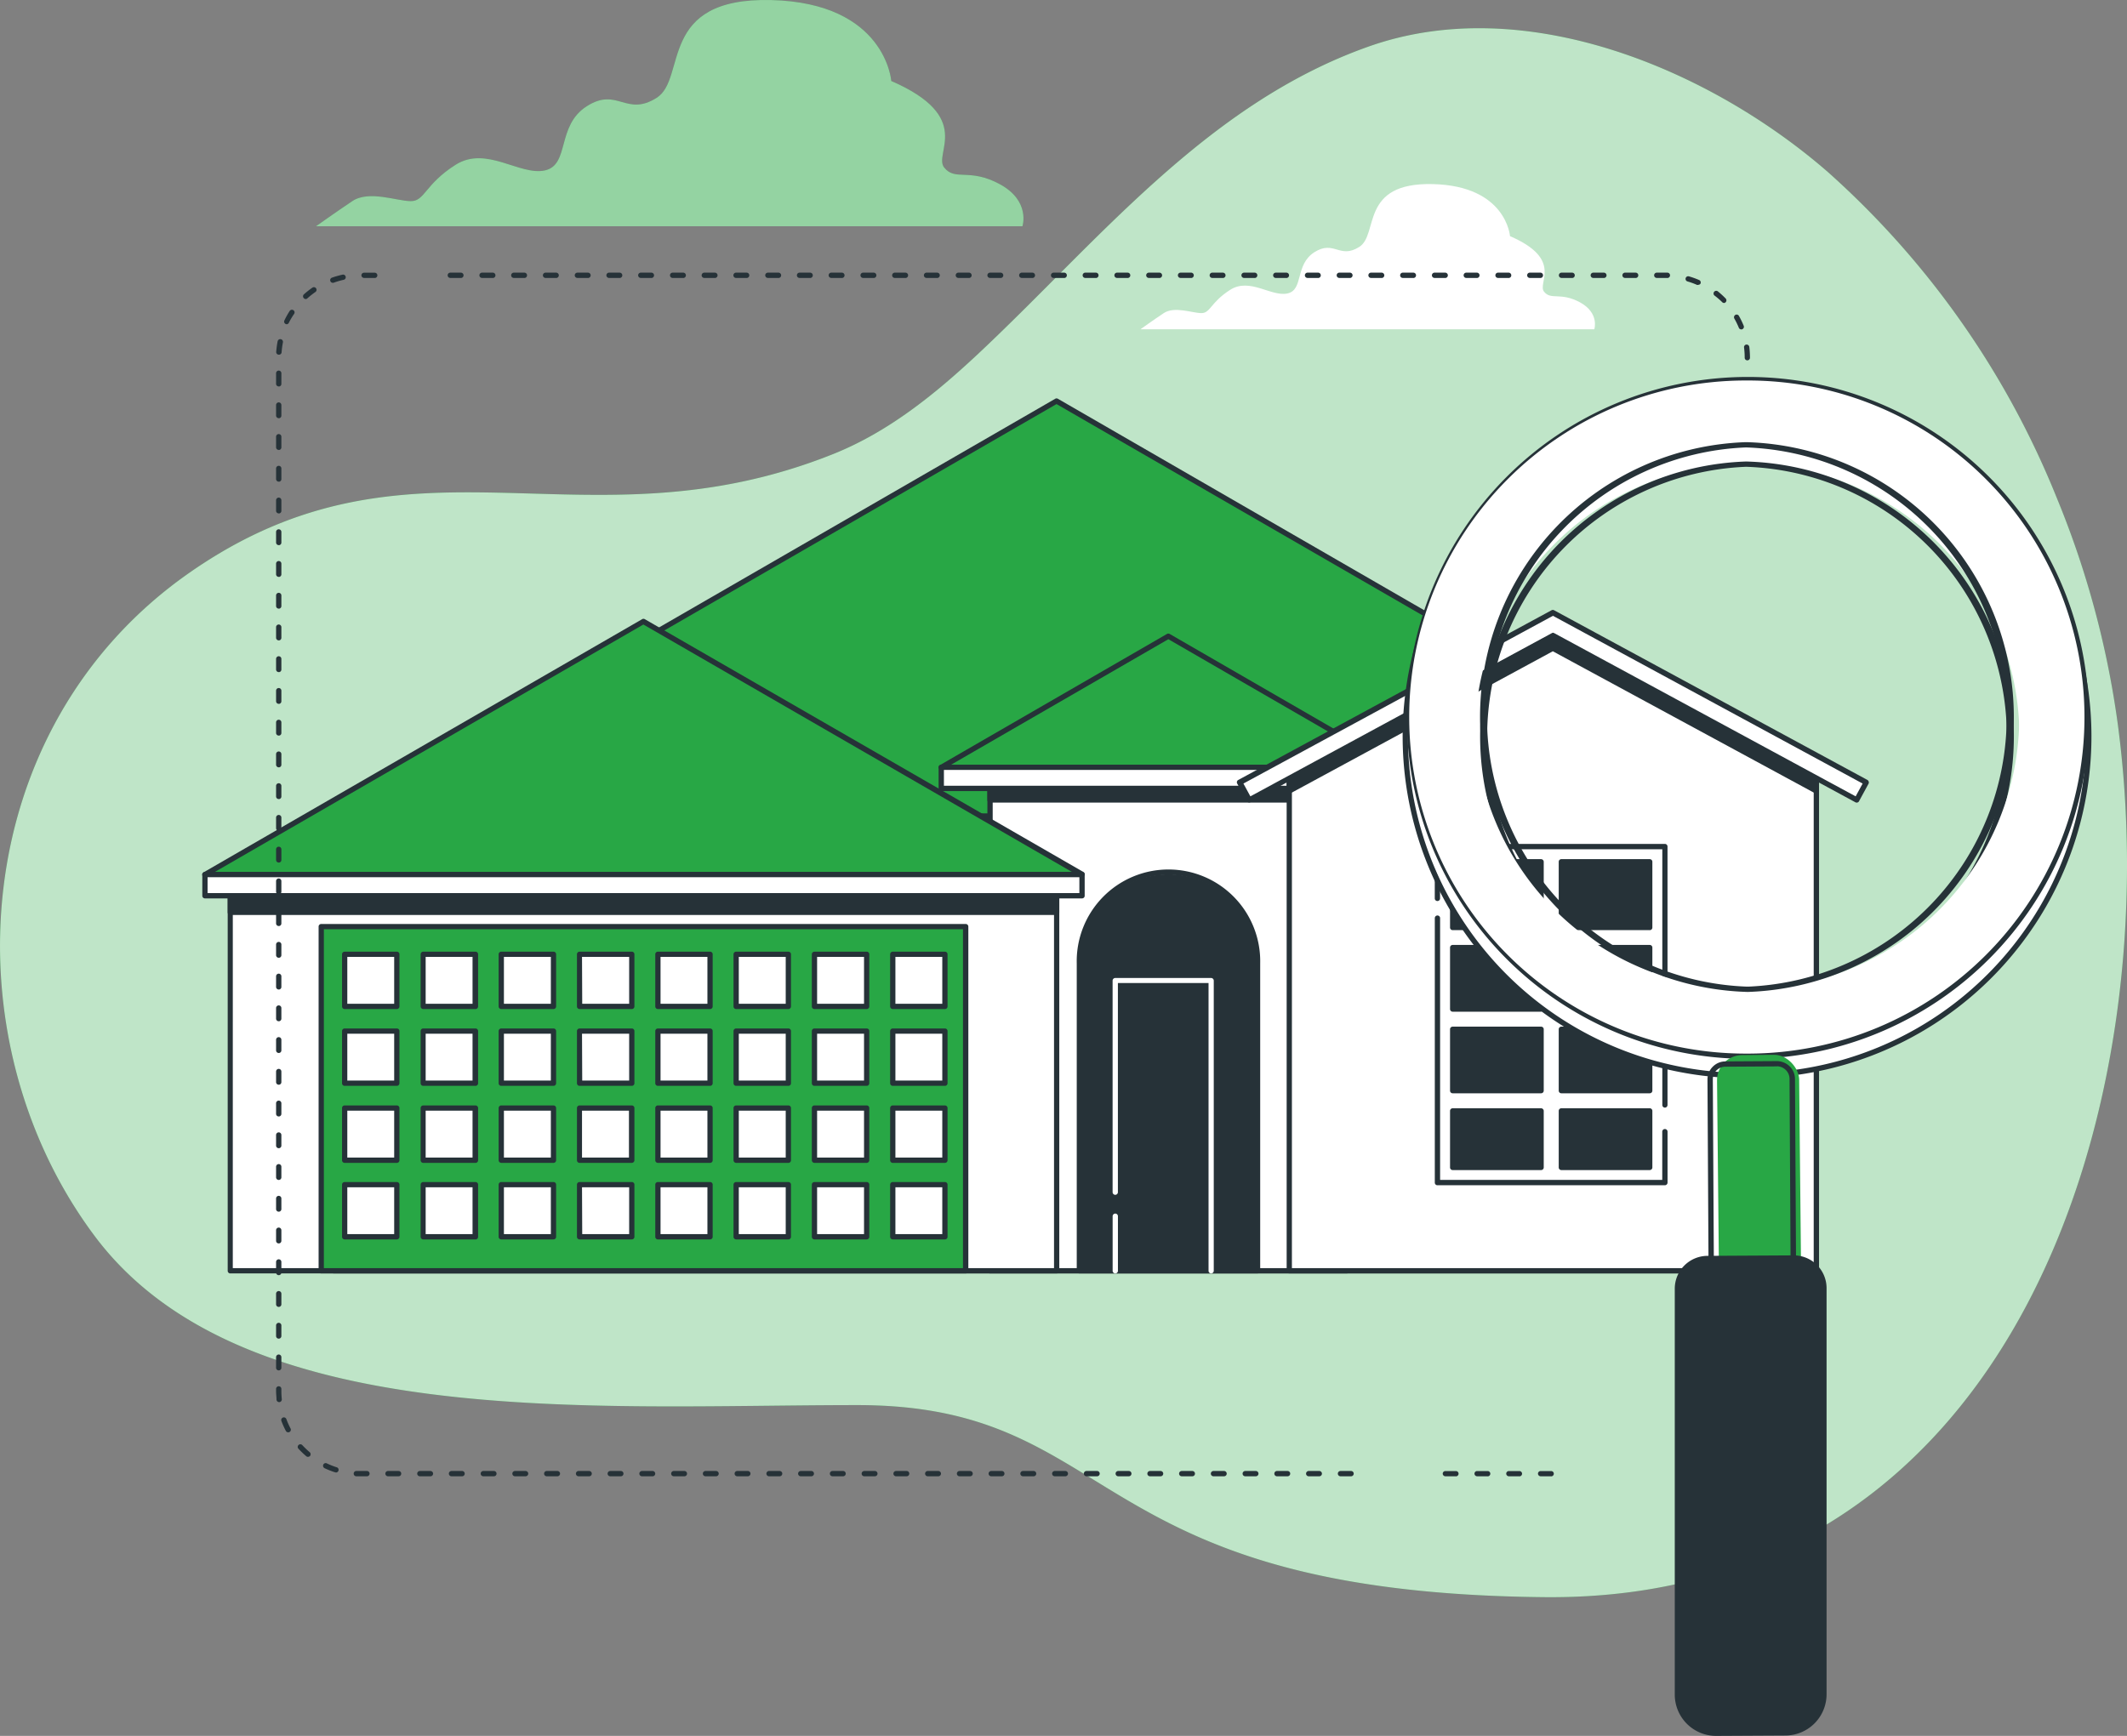 <svg xmlns="http://www.w3.org/2000/svg" width="244.325" height="199.455" viewBox="0 0 244.325 199.455">
  <rect x="0" y="0" width="244.325" height="199.455" fill="#808080" stroke="none"/>
  <g id="House_searching-bro" data-name="House searching-bro" transform="translate(-49.001 -86.157)">
    <g id="freepik--background-simple--inject-1" transform="translate(49.001 89.4)">
      <path id="Path_14406" data-name="Path 14406" d="M285.267,145.474A100.238,100.238,0,0,0,258.95,108c-13.5-11.742-34.807-20.8-52.816-14.374-18.64,6.625-31.106,22.488-44.927,35.421-4.862,4.534-10.162,8.831-16.465,11.359-28.839,11.548-48.427-4.206-74,13.663s-27.757,53.581-10.885,76.178,57.131,19.449,87.611,19.449,25.575,21.546,78.907,22.068c54.536.541,71.748-57.313,65.852-100.611A105.252,105.252,0,0,0,285.267,145.474Z" transform="translate(-49.001 -91.493)" fill="#28a745"/>
      <path id="Path_14407" data-name="Path 14407" d="M285.267,145.474A100.238,100.238,0,0,0,258.95,108c-13.5-11.742-34.807-20.8-52.816-14.374-18.64,6.625-31.106,22.488-44.927,35.421-4.862,4.534-10.162,8.831-16.465,11.359-28.839,11.548-48.427-4.206-74,13.663s-27.757,53.581-10.885,76.178,57.131,19.449,87.611,19.449,25.575,21.546,78.907,22.068c54.536.541,71.748-57.313,65.852-100.611A105.252,105.252,0,0,0,285.267,145.474Z" transform="translate(-49.001 -91.493)" fill="#fff" opacity="0.7"/>
    </g>
    <g id="freepik--Clouds--inject-1" transform="translate(85.297 86.157)">
      <path id="Path_14408" data-name="Path 14408" d="M187.293,107.334c-3.525-1.927-5.13-.322-6.412-1.927s3.525-5.774-6.078-9.943c0,0-.638-8.977-13.79-9.3S151.38,95.178,147.849,97.4s-4.491-1.282-8.017.96-1.927,6.734-4.814,7.378-6.734-2.887-10.265-.644-3.525,4.175-5.13,4.175-4.814-1.288-6.734,0-4.169,2.887-4.169,2.887h81.15S190.83,109.266,187.293,107.334Z" transform="translate(-108.72 -86.157)" fill="#28a745"/>
      <path id="Path_14409" data-name="Path 14409" d="M187.293,107.334c-3.525-1.927-5.13-.322-6.412-1.927s3.525-5.774-6.078-9.943c0,0-.638-8.977-13.79-9.3S151.38,95.178,147.849,97.4s-4.491-1.282-8.017.96-1.927,6.734-4.814,7.378-6.734-2.887-10.265-.644-3.525,4.175-5.13,4.175-4.814-1.288-6.734,0-4.169,2.887-4.169,2.887h81.15S190.83,109.266,187.293,107.334Z" transform="translate(-108.72 -86.157)" fill="#fff" opacity="0.5"/>
      <path id="Path_14410" data-name="Path 14410" d="M315.028,134.54c-2.267-1.216-3.3-.207-4.121-1.216s2.267-3.714-3.914-6.388c0,0-.413-5.774-8.861-5.98s-6.181,5.774-8.448,7.214-2.887-.827-5.154.608-1.216,4.327-3.094,4.741-4.327-1.86-6.588-.413-2.267,2.674-3.3,2.674-3.094-.821-4.327,0-2.68,1.86-2.68,1.86h52.135S317.295,135.774,315.028,134.54Z" transform="translate(-169.837 -99.804)" fill="#fff"/>
    </g>
    <g id="freepik--House--inject-1" transform="translate(72.236 131.932)">
      <rect id="Rectangle_26781" data-name="Rectangle 26781" width="165.6" height="52.256" transform="translate(15.109 47.982)" fill="#fff"/>
      <path id="Path_14411" data-name="Path 14411" d="M277.494,292.776h-165.6a.3.3,0,0,1-.3-.3V240.2a.3.3,0,0,1,.3-.3h165.6a.3.3,0,0,1,.3.3v52.269A.3.3,0,0,1,277.494,292.776Zm-165.315-.608H277.19V240.508H112.2Z" transform="translate(-96.785 -192.234)" fill="#263238"/>
      <path id="Path_14412" data-name="Path 14412" d="M195.394,161.97,112.81,209.65H277.973Z" transform="translate(-97.263 -161.668)" fill="#28a745"/>
      <path id="Path_14413" data-name="Path 14413" d="M277.779,209.759H112.616a.3.3,0,0,1-.152-.565l82.584-47.68a.3.3,0,0,1,.3,0L277.931,209.2a.3.3,0,0,1,.146.34A.3.3,0,0,1,277.779,209.759Zm-164.026-.608H276.636l-81.442-47.024Z" transform="translate(-97.069 -161.473)" fill="#263238"/>
      <rect id="Rectangle_26782" data-name="Rectangle 26782" width="40.982" height="56.505" transform="translate(90.485 43.734)" fill="#fff"/>
      <path id="Path_14414" data-name="Path 14414" d="M276.9,290.031H235.914a.3.3,0,0,1-.3-.3V233.2a.3.3,0,0,1,.3-.3H276.9a.31.31,0,0,1,.3.3v56.523A.3.3,0,0,1,276.9,290.031Zm-40.678-.608h40.35V233.508h-40.35Z" transform="translate(-145.428 -189.489)" fill="#263238"/>
      <rect id="Rectangle_26783" data-name="Rectangle 26783" width="40.982" height="2.401" transform="translate(90.485 43.734)" fill="#263238"/>
      <path id="Path_14415" data-name="Path 14415" d="M276.9,235.929H235.914a.3.3,0,0,1-.3-.3v-2.431a.3.3,0,0,1,.3-.3H276.9a.31.31,0,0,1,.3.3v2.431A.31.31,0,0,1,276.9,235.929Zm-40.678-.608h40.35V233.5h-40.35Z" transform="translate(-145.428 -189.485)" fill="#263238"/>
      <path id="Path_14416" data-name="Path 14416" d="M273.458,297H253V261.685a10.229,10.229,0,0,1,10.229-10.235h0a10.235,10.235,0,0,1,10.235,10.235Z" transform="translate(-152.249 -196.764)" fill="#263238"/>
      <path id="Path_14417" data-name="Path 14417" d="M273.26,296.947H252.8a.3.3,0,0,1-.3-.3V261.325a10.539,10.539,0,1,1,21.072,0v35.318a.3.3,0,0,1-.31.3Zm-20.16-.608h19.856V261.325a9.931,9.931,0,1,0-19.856,0Z" transform="translate(-152.051 -196.405)" fill="#263238"/>
      <rect id="Rectangle_26784" data-name="Rectangle 26784" width="94.922" height="43.103" transform="translate(3.221 57.135)" fill="#fff"/>
      <path id="Path_14418" data-name="Path 14418" d="M187.256,298.691H92.334a.3.3,0,0,1-.3-.3v-43.1a.3.3,0,0,1,.3-.3h94.922a.3.3,0,0,1,.3.3v43.1A.3.3,0,0,1,187.256,298.691Zm-94.637-.608h94.333V255.6H92.62Z" transform="translate(-89.113 -198.149)" fill="#263238"/>
      <rect id="Rectangle_26785" data-name="Rectangle 26785" width="94.922" height="1.921" transform="translate(3.221 57.135)" fill="#263238"/>
      <path id="Path_14419" data-name="Path 14419" d="M187.256,257.508H92.334a.3.3,0,0,1-.3-.3v-1.921a.3.3,0,0,1,.3-.3h94.922a.3.3,0,0,1,.3.3V257.2A.3.3,0,0,1,187.256,257.508ZM92.62,256.9h94.333v-1.3H92.62Z" transform="translate(-89.113 -198.149)" fill="#263238"/>
      <rect id="Rectangle_26786" data-name="Rectangle 26786" width="74.033" height="39.548" transform="translate(13.663 60.691)" fill="#28a745"/>
      <path id="Path_14420" data-name="Path 14420" d="M183.547,300.986H109.514a.3.3,0,0,1-.3-.3V261.134a.3.3,0,0,1,.3-.3h74.033a.3.3,0,0,1,.3.3v39.548A.3.3,0,0,1,183.547,300.986Zm-73.729-.608h73.413v-38.94H109.818Z" transform="translate(-95.851 -200.443)" fill="#263238"/>
      <path id="Path_14421" data-name="Path 14421" d="M138.108,203.59,87.73,232.678H188.487Z" transform="translate(-87.426 -177.992)" fill="#28a745"/>
      <path id="Path_14422" data-name="Path 14422" d="M188.293,232.837H87.536a.3.3,0,0,1-.152-.565l50.378-29.088a.3.3,0,0,1,.3,0l50.378,29.046a.3.3,0,0,1-.152.565Zm-99.62-.608h98.459L137.9,203.8Z" transform="translate(-87.232 -177.817)" fill="#263238"/>
      <rect id="Rectangle_26787" data-name="Rectangle 26787" width="100.751" height="2.449" transform="translate(0.304 54.686)" fill="#fff"/>
      <path id="Path_14423" data-name="Path 14423" d="M188.291,254.039H87.534a.3.3,0,0,1-.3-.3V251.3a.3.3,0,0,1,.3-.3H188.291a.3.3,0,0,1,.3.3v2.431A.3.3,0,0,1,188.291,254.039Zm-100.453-.608H187.981v-1.823H87.838Z" transform="translate(-87.23 -196.588)" fill="#263238"/>
      <path id="Path_14424" data-name="Path 14424" d="M252.986,206.45,226.9,221.511h52.177Z" transform="translate(-142.012 -179.114)" fill="#28a745"/>
      <path id="Path_14425" data-name="Path 14425" d="M278.878,221.614H226.7a.3.3,0,0,1-.3-.225.3.3,0,0,1,.146-.34l26.086-15.073a.334.334,0,0,1,.3,0l26.092,15.073a.3.3,0,0,1-.152.565Zm-51.053-.608h49.91l-24.949-14.422Z" transform="translate(-141.813 -178.914)" fill="#263238"/>
      <rect id="Rectangle_26788" data-name="Rectangle 26788" width="52.177" height="2.419" transform="translate(84.888 42.396)" fill="#fff"/>
      <path id="Path_14426" data-name="Path 14426" d="M278.881,233.749H226.7a.3.3,0,0,1-.3-.3v-2.431a.3.3,0,0,1,.3-.3h52.177a.3.3,0,0,1,.3.3v2.431A.3.3,0,0,1,278.881,233.749Zm-51.874-.608h51.57v-1.823h-51.57Z" transform="translate(-141.816 -188.63)" fill="#263238"/>
      <rect id="Rectangle_26789" data-name="Rectangle 26789" width="5.993" height="5.993" transform="translate(16.361 63.869)" fill="#fff"/>
      <path id="Path_14427" data-name="Path 14427" d="M119.937,272.66h-5.993a.3.3,0,0,1-.3-.3v-5.993a.3.3,0,0,1,.3-.3h5.993a.3.3,0,0,1,.3.3v5.993A.3.3,0,0,1,119.937,272.66Zm-5.689-.608h5.385v-5.385h-5.385Z" transform="translate(-97.589 -202.495)" fill="#263238"/>
      <rect id="Rectangle_26790" data-name="Rectangle 26790" width="5.993" height="5.993" transform="translate(25.356 63.869)" fill="#fff"/>
      <path id="Path_14428" data-name="Path 14428" d="M134.766,272.66H128.8a.3.3,0,0,1-.3-.3v-5.993a.3.3,0,0,1,.3-.3H134.8a.3.3,0,0,1,.3.3v5.993a.3.3,0,0,1-.334.3Zm-5.689-.608h5.385v-5.385h-5.385Z" transform="translate(-103.417 -202.495)" fill="#263238"/>
      <rect id="Rectangle_26791" data-name="Rectangle 26791" width="5.993" height="5.993" transform="translate(34.345 63.869)" fill="#fff"/>
      <path id="Path_14429" data-name="Path 14429" d="M149.543,272.66h-6a.3.3,0,0,1-.3-.3v-5.993a.3.3,0,0,1,.3-.3h6a.3.3,0,0,1,.3.3v5.993A.3.3,0,0,1,149.543,272.66Zm-5.695-.608h5.391v-5.385h-5.391Z" transform="translate(-109.199 -202.495)" fill="#263238"/>
      <rect id="Rectangle_26792" data-name="Rectangle 26792" width="5.993" height="5.993" transform="translate(43.34 63.869)" fill="#fff"/>
      <path id="Path_14430" data-name="Path 14430" d="M164.343,272.66h-6a.3.3,0,0,1-.3-.3v-5.993a.3.3,0,0,1,.3-.3h6a.3.3,0,0,1,.3.3v5.993A.3.3,0,0,1,164.343,272.66Zm-5.695-.608h5.391v-5.385h-5.415Z" transform="translate(-115.004 -202.495)" fill="#263238"/>
      <rect id="Rectangle_26793" data-name="Rectangle 26793" width="5.993" height="5.993" transform="translate(52.335 63.869)" fill="#fff"/>
      <path id="Path_14431" data-name="Path 14431" d="M179.137,272.66h-5.993a.3.3,0,0,1-.3-.3v-5.993a.3.3,0,0,1,.3-.3h5.993a.3.3,0,0,1,.3.3v5.993A.3.3,0,0,1,179.137,272.66Zm-5.689-.608h5.385v-5.385h-5.385Z" transform="translate(-120.808 -202.495)" fill="#263238"/>
      <rect id="Rectangle_26794" data-name="Rectangle 26794" width="5.993" height="5.993" transform="translate(61.324 63.869)" fill="#fff"/>
      <path id="Path_14432" data-name="Path 14432" d="M193.933,272.66h-6a.3.3,0,0,1-.3-.3v-5.993a.3.3,0,0,1,.3-.3h6a.3.3,0,0,1,.3.3v5.993A.3.3,0,0,1,193.933,272.66Zm-5.695-.608h5.391v-5.385h-5.391Z" transform="translate(-126.609 -202.495)" fill="#263238"/>
      <rect id="Rectangle_26795" data-name="Rectangle 26795" width="5.993" height="5.993" transform="translate(70.319 63.869)" fill="#fff"/>
      <path id="Path_14433" data-name="Path 14433" d="M208.733,272.66h-6a.3.3,0,0,1-.3-.3v-5.993a.3.3,0,0,1,.3-.3h6a.3.3,0,0,1,.3.3v5.993A.3.3,0,0,1,208.733,272.66Zm-5.695-.608h5.391v-5.385h-5.391Z" transform="translate(-132.414 -202.495)" fill="#263238"/>
      <rect id="Rectangle_26796" data-name="Rectangle 26796" width="5.993" height="5.993" transform="translate(79.315 63.869)" fill="#fff"/>
      <path id="Path_14434" data-name="Path 14434" d="M223.527,272.66h-5.993a.3.3,0,0,1-.3-.3v-5.993a.3.3,0,0,1,.3-.3h5.993a.3.3,0,0,1,.3.3v5.993A.3.3,0,0,1,223.527,272.66Zm-5.689-.608h5.385v-5.385h-5.385Z" transform="translate(-138.219 -202.495)" fill="#263238"/>
      <rect id="Rectangle_26797" data-name="Rectangle 26797" width="5.993" height="5.993" transform="translate(16.361 72.694)" fill="#fff"/>
      <path id="Path_14435" data-name="Path 14435" d="M119.937,287.18h-5.993a.3.3,0,0,1-.3-.3v-5.993a.3.3,0,0,1,.3-.3h5.993a.3.3,0,0,1,.3.3v5.993A.3.3,0,0,1,119.937,287.18Zm-5.689-.608h5.385v-5.385h-5.385Z" transform="translate(-97.589 -208.19)" fill="#263238"/>
      <rect id="Rectangle_26798" data-name="Rectangle 26798" width="5.993" height="5.993" transform="translate(25.356 72.694)" fill="#fff"/>
      <path id="Path_14436" data-name="Path 14436" d="M134.766,287.18H128.8a.3.3,0,0,1-.3-.3v-5.993a.3.3,0,0,1,.3-.3H134.8a.3.3,0,0,1,.3.3v5.993a.3.3,0,0,1-.334.3Zm-5.689-.608h5.385v-5.385h-5.385Z" transform="translate(-103.417 -208.19)" fill="#263238"/>
      <rect id="Rectangle_26799" data-name="Rectangle 26799" width="5.993" height="5.993" transform="translate(34.345 72.694)" fill="#fff"/>
      <path id="Path_14437" data-name="Path 14437" d="M149.543,287.18h-6a.3.3,0,0,1-.3-.3v-5.993a.3.3,0,0,1,.3-.3h6a.3.3,0,0,1,.3.3v5.993A.3.3,0,0,1,149.543,287.18Zm-5.695-.608h5.391v-5.385h-5.391Z" transform="translate(-109.199 -208.19)" fill="#263238"/>
      <rect id="Rectangle_26800" data-name="Rectangle 26800" width="5.993" height="5.993" transform="translate(43.34 72.694)" fill="#fff"/>
      <path id="Path_14438" data-name="Path 14438" d="M164.343,287.18h-6a.3.3,0,0,1-.3-.3v-5.993a.3.3,0,0,1,.3-.3h6a.3.3,0,0,1,.3.3v5.993A.3.3,0,0,1,164.343,287.18Zm-5.695-.608h5.391v-5.385h-5.415Z" transform="translate(-115.004 -208.19)" fill="#263238"/>
      <rect id="Rectangle_26801" data-name="Rectangle 26801" width="5.993" height="5.993" transform="translate(52.335 72.694)" fill="#fff"/>
      <path id="Path_14439" data-name="Path 14439" d="M179.137,287.18h-5.993a.3.3,0,0,1-.3-.3v-5.993a.3.3,0,0,1,.3-.3h5.993a.3.3,0,0,1,.3.3v5.993A.3.3,0,0,1,179.137,287.18Zm-5.689-.608h5.385v-5.385h-5.385Z" transform="translate(-120.808 -208.19)" fill="#263238"/>
      <rect id="Rectangle_26802" data-name="Rectangle 26802" width="5.993" height="5.993" transform="translate(61.324 72.694)" fill="#fff"/>
      <path id="Path_14440" data-name="Path 14440" d="M193.933,287.18h-6a.3.3,0,0,1-.3-.3v-5.993a.3.3,0,0,1,.3-.3h6a.3.3,0,0,1,.3.3v5.993A.3.3,0,0,1,193.933,287.18Zm-5.695-.608h5.391v-5.385h-5.391Z" transform="translate(-126.609 -208.19)" fill="#263238"/>
      <rect id="Rectangle_26803" data-name="Rectangle 26803" width="5.993" height="5.993" transform="translate(70.319 72.694)" fill="#fff"/>
      <path id="Path_14441" data-name="Path 14441" d="M208.733,287.18h-6a.3.3,0,0,1-.3-.3v-5.993a.3.3,0,0,1,.3-.3h6a.3.3,0,0,1,.3.3v5.993A.3.3,0,0,1,208.733,287.18Zm-5.695-.608h5.391v-5.385h-5.391Z" transform="translate(-132.414 -208.19)" fill="#263238"/>
      <rect id="Rectangle_26804" data-name="Rectangle 26804" width="5.993" height="5.993" transform="translate(79.315 72.694)" fill="#fff"/>
      <path id="Path_14442" data-name="Path 14442" d="M223.527,287.18h-5.993a.3.3,0,0,1-.3-.3v-5.993a.3.3,0,0,1,.3-.3h5.993a.3.3,0,0,1,.3.3v5.993A.3.3,0,0,1,223.527,287.18Zm-5.689-.608h5.385v-5.385h-5.385Z" transform="translate(-138.219 -208.19)" fill="#263238"/>
      <rect id="Rectangle_26805" data-name="Rectangle 26805" width="5.993" height="5.993" transform="translate(16.361 81.513)" fill="#fff"/>
      <path id="Path_14443" data-name="Path 14443" d="M119.937,301.737h-5.993a.3.3,0,0,1-.3-.3v-6a.3.3,0,0,1,.3-.3h5.993a.3.3,0,0,1,.3.3v6A.3.3,0,0,1,119.937,301.737Zm-5.689-.608h5.385v-5.391h-5.385Z" transform="translate(-97.589 -213.897)" fill="#263238"/>
      <rect id="Rectangle_26806" data-name="Rectangle 26806" width="5.993" height="5.993" transform="translate(25.356 81.513)" fill="#fff"/>
      <path id="Path_14444" data-name="Path 14444" d="M134.766,301.737H128.8a.3.3,0,0,1-.3-.3v-6a.3.3,0,0,1,.3-.3H134.8a.3.3,0,0,1,.3.3v6a.3.3,0,0,1-.334.3Zm-5.689-.608h5.385v-5.391h-5.385Z" transform="translate(-103.417 -213.897)" fill="#263238"/>
      <rect id="Rectangle_26807" data-name="Rectangle 26807" width="5.993" height="5.993" transform="translate(34.345 81.513)" fill="#fff"/>
      <path id="Path_14445" data-name="Path 14445" d="M149.543,301.737h-6a.31.31,0,0,1-.3-.3v-6a.3.3,0,0,1,.3-.3h6a.3.3,0,0,1,.3.3v6A.3.3,0,0,1,149.543,301.737Zm-5.695-.608h5.391v-5.391h-5.391Z" transform="translate(-109.199 -213.897)" fill="#263238"/>
      <rect id="Rectangle_26808" data-name="Rectangle 26808" width="5.993" height="5.993" transform="translate(43.34 81.513)" fill="#fff"/>
      <path id="Path_14446" data-name="Path 14446" d="M164.343,301.737h-6a.3.3,0,0,1-.3-.3v-6a.3.3,0,0,1,.3-.3h6a.3.3,0,0,1,.3.3v6A.31.31,0,0,1,164.343,301.737Zm-5.719-.608h5.391v-5.391h-5.391Z" transform="translate(-115.004 -213.897)" fill="#263238"/>
      <rect id="Rectangle_26809" data-name="Rectangle 26809" width="5.993" height="5.993" transform="translate(52.335 81.513)" fill="#fff"/>
      <path id="Path_14447" data-name="Path 14447" d="M179.137,301.737h-5.993a.3.3,0,0,1-.3-.3v-6a.3.3,0,0,1,.3-.3h5.993a.3.3,0,0,1,.3.3v6A.3.3,0,0,1,179.137,301.737Zm-5.689-.608h5.385v-5.391h-5.385Z" transform="translate(-120.808 -213.897)" fill="#263238"/>
      <rect id="Rectangle_26810" data-name="Rectangle 26810" width="5.993" height="5.993" transform="translate(61.324 81.513)" fill="#fff"/>
      <path id="Path_14448" data-name="Path 14448" d="M193.933,301.737h-6a.31.31,0,0,1-.3-.3v-6a.3.3,0,0,1,.3-.3h6a.3.3,0,0,1,.3.3v6A.3.3,0,0,1,193.933,301.737Zm-5.695-.608h5.391v-5.391h-5.391Z" transform="translate(-126.609 -213.897)" fill="#263238"/>
      <rect id="Rectangle_26811" data-name="Rectangle 26811" width="5.993" height="5.993" transform="translate(70.319 81.513)" fill="#fff"/>
      <path id="Path_14449" data-name="Path 14449" d="M208.733,301.737h-6a.31.31,0,0,1-.3-.3v-6a.3.3,0,0,1,.3-.3h6a.3.3,0,0,1,.3.3v6A.31.31,0,0,1,208.733,301.737Zm-5.695-.608h5.391v-5.391h-5.391Z" transform="translate(-132.414 -213.897)" fill="#263238"/>
      <rect id="Rectangle_26812" data-name="Rectangle 26812" width="5.993" height="5.993" transform="translate(79.315 81.513)" fill="#fff"/>
      <path id="Path_14450" data-name="Path 14450" d="M223.527,301.737h-5.993a.3.3,0,0,1-.3-.3v-6a.3.3,0,0,1,.3-.3h5.993a.3.3,0,0,1,.3.3v6A.3.3,0,0,1,223.527,301.737Zm-5.689-.608h5.385v-5.391h-5.385Z" transform="translate(-138.219 -213.897)" fill="#263238"/>
      <rect id="Rectangle_26813" data-name="Rectangle 26813" width="5.993" height="5.993" transform="translate(16.361 90.338)" fill="#fff"/>
      <path id="Path_14451" data-name="Path 14451" d="M119.937,316.21h-5.993a.3.3,0,0,1-.3-.3v-5.993a.3.3,0,0,1,.3-.3h5.993a.3.3,0,0,1,.3.3v6.011A.3.3,0,0,1,119.937,316.21Zm-5.689-.608h5.385v-5.385h-5.385Z" transform="translate(-97.589 -219.576)" fill="#263238"/>
      <rect id="Rectangle_26814" data-name="Rectangle 26814" width="5.993" height="5.993" transform="translate(25.356 90.338)" fill="#fff"/>
      <path id="Path_14452" data-name="Path 14452" d="M134.766,316.21H128.8a.3.3,0,0,1-.3-.3v-5.993a.3.3,0,0,1,.3-.3H134.8a.3.3,0,0,1,.3.3v6.011a.3.3,0,0,1-.334.286Zm-5.689-.608h5.385v-5.385h-5.385Z" transform="translate(-103.417 -219.576)" fill="#263238"/>
      <rect id="Rectangle_26815" data-name="Rectangle 26815" width="5.993" height="5.993" transform="translate(34.345 90.338)" fill="#fff"/>
      <path id="Path_14453" data-name="Path 14453" d="M149.543,316.21h-6a.3.3,0,0,1-.3-.3v-5.993a.3.3,0,0,1,.3-.3h6a.3.3,0,0,1,.3.3v6.011A.3.3,0,0,1,149.543,316.21Zm-5.695-.608h5.391v-5.385h-5.391Z" transform="translate(-109.199 -219.576)" fill="#263238"/>
      <rect id="Rectangle_26816" data-name="Rectangle 26816" width="5.993" height="5.993" transform="translate(43.34 90.338)" fill="#fff"/>
      <path id="Path_14454" data-name="Path 14454" d="M164.343,316.21h-6a.3.3,0,0,1-.3-.3v-5.993a.3.3,0,0,1,.3-.3h6a.3.3,0,0,1,.3.3v6.011A.3.3,0,0,1,164.343,316.21Zm-5.695-.608h5.391v-5.385h-5.415Z" transform="translate(-115.004 -219.576)" fill="#263238"/>
      <rect id="Rectangle_26817" data-name="Rectangle 26817" width="5.993" height="5.993" transform="translate(52.335 90.338)" fill="#fff"/>
      <path id="Path_14455" data-name="Path 14455" d="M179.137,316.21h-5.993a.3.3,0,0,1-.3-.3v-5.993a.3.3,0,0,1,.3-.3h5.993a.3.3,0,0,1,.3.3v6.011A.3.3,0,0,1,179.137,316.21Zm-5.689-.608h5.385v-5.385h-5.385Z" transform="translate(-120.808 -219.576)" fill="#263238"/>
      <rect id="Rectangle_26818" data-name="Rectangle 26818" width="5.993" height="5.993" transform="translate(61.324 90.338)" fill="#fff"/>
      <path id="Path_14456" data-name="Path 14456" d="M193.933,316.21h-6a.3.3,0,0,1-.3-.3v-5.993a.3.3,0,0,1,.3-.3h6a.3.3,0,0,1,.3.3v6.011A.3.3,0,0,1,193.933,316.21Zm-5.695-.608h5.391v-5.385h-5.391Z" transform="translate(-126.609 -219.576)" fill="#263238"/>
      <rect id="Rectangle_26819" data-name="Rectangle 26819" width="5.993" height="5.993" transform="translate(70.319 90.338)" fill="#fff"/>
      <path id="Path_14457" data-name="Path 14457" d="M208.733,316.21h-6a.3.3,0,0,1-.3-.3v-5.993a.3.3,0,0,1,.3-.3h6a.3.3,0,0,1,.3.3v6.011A.3.3,0,0,1,208.733,316.21Zm-5.695-.608h5.391v-5.385h-5.391Z" transform="translate(-132.414 -219.576)" fill="#263238"/>
      <rect id="Rectangle_26820" data-name="Rectangle 26820" width="5.993" height="5.993" transform="translate(79.315 90.338)" fill="#fff"/>
      <path id="Path_14458" data-name="Path 14458" d="M223.527,316.21h-5.993a.3.3,0,0,1-.3-.3v-5.993a.3.3,0,0,1,.3-.3h5.993a.3.3,0,0,1,.3.3v6.011A.3.3,0,0,1,223.527,316.21Zm-5.689-.608h5.385v-5.385h-5.385Z" transform="translate(-138.219 -219.576)" fill="#263238"/>
      <path id="Path_14459" data-name="Path 14459" d="M259.584,322.46a.3.3,0,0,1-.3-.3v-6.272a.3.3,0,0,1,.608,0v6.272A.3.3,0,0,1,259.584,322.46Z" transform="translate(-154.712 -221.918)" fill="#fff"/>
      <path id="Path_14460" data-name="Path 14460" d="M270.8,304.863V271.49H259.78v24.335" transform="translate(-154.909 -204.624)" fill="#263238"/>
      <path id="Path_14461" data-name="Path 14461" d="M270.6,304.99a.3.3,0,0,1-.3-.3V271.623H259.888v24.031a.3.3,0,0,1-.608,0V271.344a.31.31,0,0,1,.3-.3H270.6a.31.31,0,0,1,.3.3v33.342A.3.3,0,0,1,270.6,304.99Z" transform="translate(-154.712 -204.448)" fill="#fff"/>
      <path id="Path_14462" data-name="Path 14462" d="M353.216,279.353H292.67v-56.5l30.273-16.4,30.273,16.4Z" transform="translate(-167.809 -179.114)" fill="#fff"/>
      <path id="Path_14463" data-name="Path 14463" d="M353.02,279.441H292.474a.3.3,0,0,1-.3-.3V222.614a.31.31,0,0,1,.158-.267l30.273-16.41a.31.31,0,0,1,.292,0l30.273,16.41a.31.31,0,0,1,.158.267v56.523A.3.3,0,0,1,353.02,279.441Zm-60.243-.608h59.939V222.814l-29.969-16.246L292.778,222.8Z" transform="translate(-167.613 -178.898)" fill="#263238"/>
      <path id="Path_14464" data-name="Path 14464" d="M354.155,223.513l-34.9-18.908-34.9,18.908-1.088-2.006,35.986-19.5,35.986,19.5Z" transform="translate(-164.122 -177.373)" fill="#fff"/>
      <path id="Path_14465" data-name="Path 14465" d="M353.958,223.605a.28.28,0,0,1-.14-.036L319.06,204.728,284.3,223.569a.334.334,0,0,1-.231,0,.31.31,0,0,1-.176-.152l-1.088-2a.3.3,0,0,1,.122-.413l35.986-19.5a.31.31,0,0,1,.292,0L355.192,221a.316.316,0,0,1,.146.182.31.31,0,0,1,0,.231l-1.088,2A.3.3,0,0,1,353.958,223.605Zm-34.9-19.516a.322.322,0,0,1,.146.036l34.643,18.762.8-1.471-35.573-19.273-35.555,19.273.8,1.471,34.643-18.762A.322.322,0,0,1,319.06,204.09Z" transform="translate(-163.925 -177.161)" fill="#263238"/>
      <path id="Path_14466" data-name="Path 14466" d="M292.67,222.848v1.374l30.273-16.4,30.273,16.4v-1.374l-30.273-16.4Z" transform="translate(-167.809 -179.114)" fill="#263238"/>
      <path id="Path_14467" data-name="Path 14467" d="M353.02,224.325a.323.323,0,0,1-.146-.036L322.747,207.97,292.62,224.289a.3.3,0,0,1-.45-.261v-1.374a.31.31,0,0,1,.158-.267l30.273-16.41a.31.31,0,0,1,.292,0l30.273,16.41a.31.31,0,0,1,.158.267v1.374a.3.3,0,0,1-.146.261A.292.292,0,0,1,353.02,224.325Zm-30.273-17.018a.322.322,0,0,1,.146.036L352.716,223.5v-.681l-29.969-16.234-29.969,16.234v.681L322.6,207.344a.322.322,0,0,1,.146-.024Z" transform="translate(-167.613 -178.914)" fill="#263238"/>
      <path id="Path_14468" data-name="Path 14468" d="M320.69,252.166V246.21h26.122V275.9" transform="translate(-178.799 -194.709)" fill="#fff"/>
      <path id="Path_14469" data-name="Path 14469" d="M346.608,276a.3.3,0,0,1-.3-.3V246.314H320.778v5.646a.3.3,0,1,1-.608,0V246a.3.3,0,0,1,.3-.3h26.134a.3.3,0,0,1,.3.3v29.69a.3.3,0,0,1-.3.31Z" transform="translate(-178.595 -194.509)" fill="#263238"/>
      <path id="Path_14470" data-name="Path 14470" d="M346.812,284.276v5.847H320.69V259.74" transform="translate(-178.799 -200.016)" fill="#fff"/>
      <path id="Path_14471" data-name="Path 14471" d="M346.608,290.227H320.474a.3.3,0,0,1-.3-.3V259.534a.3.3,0,1,1,.608,0v30.079H346.3V284.07a.3.3,0,1,1,.608,0v5.847a.31.31,0,0,1-.3.31Z" transform="translate(-178.595 -199.816)" fill="#263238"/>
      <rect id="Rectangle_26821" data-name="Rectangle 26821" width="10.162" height="7.062" transform="translate(156.113 63.103)" fill="#263238"/>
      <path id="Path_14472" data-name="Path 14472" d="M354.05,272.47H343.894a.3.3,0,0,1-.3-.3V265.1a.3.3,0,0,1,.3-.3H354.05a.3.3,0,0,1,.3.3v7.062a.3.3,0,0,1-.3.3Zm-9.852-.608h9.548v-6.455H344.2Z" transform="translate(-187.781 -202.001)" fill="#263238"/>
      <rect id="Rectangle_26822" data-name="Rectangle 26822" width="10.162" height="7.062" transform="translate(156.113 72.487)" fill="#263238"/>
      <path id="Path_14473" data-name="Path 14473" d="M354.05,287.9H343.894a.3.3,0,0,1-.3-.3v-7.056a.3.3,0,0,1,.3-.3H354.05a.3.3,0,0,1,.3.3V287.6a.3.3,0,0,1-.3.3ZM344.2,287.3h9.548v-6.448H344.2Z" transform="translate(-187.781 -208.056)" fill="#263238"/>
      <rect id="Rectangle_26823" data-name="Rectangle 26823" width="10.162" height="7.536" transform="translate(156.113 53.239)" fill="#263238"/>
      <path id="Path_14474" data-name="Path 14474" d="M354.05,256.732H343.894a.3.3,0,0,1-.3-.3v-7.555a.3.3,0,0,1,.3-.3H354.05a.3.3,0,0,1,.3.3v7.542a.3.3,0,0,1-.3.316Zm-9.852-.608h9.548v-6.947H344.2Z" transform="translate(-187.781 -195.635)" fill="#263238"/>
      <rect id="Rectangle_26824" data-name="Rectangle 26824" width="10.162" height="7.536" transform="translate(143.629 53.239)" fill="#263238"/>
      <path id="Path_14475" data-name="Path 14475" d="M333.516,256.732H323.354a.3.3,0,0,1-.3-.3v-7.555a.3.3,0,0,1,.3-.3h10.162a.31.31,0,0,1,.3.3v7.542a.31.31,0,0,1-.3.316Zm-9.858-.608h9.554v-6.947h-9.554Z" transform="translate(-179.725 -195.635)" fill="#263238"/>
      <rect id="Rectangle_26825" data-name="Rectangle 26825" width="10.162" height="7.062" transform="translate(143.629 72.487)" fill="#263238"/>
      <path id="Path_14476" data-name="Path 14476" d="M333.516,287.9H323.354a.3.3,0,0,1-.3-.3v-7.056a.3.3,0,0,1,.3-.3h10.162a.3.3,0,0,1,.3.3V287.6a.3.3,0,0,1-.3.3Zm-9.858-.608h9.554v-6.448h-9.554Z" transform="translate(-179.725 -208.056)" fill="#263238"/>
      <rect id="Rectangle_26826" data-name="Rectangle 26826" width="10.162" height="7.062" transform="translate(143.629 63.103)" fill="#263238"/>
      <path id="Path_14477" data-name="Path 14477" d="M333.516,272.47H323.354a.3.3,0,0,1-.3-.3V265.1a.3.3,0,0,1,.3-.3h10.162a.3.3,0,0,1,.3.3v7.062a.31.31,0,0,1-.3.3Zm-9.858-.608h9.554v-6.455h-9.554Z" transform="translate(-179.725 -202.001)" fill="#263238"/>
      <rect id="Rectangle_26827" data-name="Rectangle 26827" width="10.162" height="6.497" transform="translate(156.113 81.865)" fill="#263238"/>
      <path id="Path_14478" data-name="Path 14478" d="M354.05,302.775H343.894a.3.3,0,0,1-.3-.3v-6.5a.3.3,0,0,1,.3-.3H354.05a.3.3,0,0,1,.3.3v6.5A.3.3,0,0,1,354.05,302.775Zm-9.852-.608h9.548v-5.889H344.2Z" transform="translate(-187.781 -214.109)" fill="#263238"/>
      <rect id="Rectangle_26828" data-name="Rectangle 26828" width="10.162" height="6.497" transform="translate(143.629 81.865)" fill="#263238"/>
      <path id="Path_14479" data-name="Path 14479" d="M333.516,302.775H323.354a.3.3,0,0,1-.3-.3v-6.5a.3.3,0,0,1,.3-.3h10.162a.31.31,0,0,1,.3.3v6.5a.3.3,0,0,1-.3.3Zm-9.858-.608h9.554v-5.889h-9.554Z" transform="translate(-179.725 -214.109)" fill="#263238"/>
    </g>
    <g id="freepik--magnifying-glass--inject-1" transform="translate(80.72 117.489)">
      <path id="Path_14480" data-name="Path 14480" d="M334.129,364.858h-1.216a.31.31,0,0,1-.3-.3.3.3,0,0,1,.3-.3h1.216a.3.3,0,1,1,0,.608Zm-3.647,0h-1.216a.31.31,0,0,1-.3-.3.3.3,0,0,1,.3-.3h1.216a.3.3,0,0,1,0,.608Zm-3.647,0h-1.216a.31.31,0,0,1-.3-.3.3.3,0,0,1,.3-.3h1.216a.3.3,0,1,1,0,.608Zm-3.647,0h-1.216a.31.31,0,0,1-.3-.3.3.3,0,0,1,.3-.3h1.216a.3.3,0,0,1,0,.608Z" transform="translate(-187.668 -226.565)" fill="#263238"/>
      <path id="Path_14481" data-name="Path 14481" d="M110.927,276.007h-.541a.3.3,0,0,1-.286-.322.3.3,0,0,1,.322-.286h1.2a.3.3,0,0,1,0,.608h-.693Zm113.739,0H223.45a.3.3,0,0,1,0-.608h1.216a.3.3,0,1,1,0,.608Zm-3.647,0H219.8a.3.3,0,0,1,0-.608h1.216a.3.3,0,1,1,0,.608Zm-3.647,0h-1.216a.3.3,0,1,1,0-.608h1.216a.3.3,0,0,1,0,.608Zm-3.647,0H212.51a.3.3,0,0,1,0-.608h1.216a.3.3,0,1,1,0,.608Zm-3.647,0h-1.216a.3.3,0,0,1,0-.608h1.216a.3.3,0,0,1,0,.608Zm-3.647,0h-1.216a.3.3,0,1,1,0-.608h1.216a.3.3,0,0,1,0,.608Zm-3.647,0H201.57a.3.3,0,0,1,0-.608h1.216a.3.3,0,1,1,0,.608Zm-3.647,0h-1.216a.3.3,0,1,1,0-.608h1.216a.3.3,0,0,1,0,.608Zm-3.647,0h-1.216a.3.3,0,1,1,0-.608h1.216a.3.3,0,0,1,0,.608Zm-3.647,0H190.63a.3.3,0,0,1,0-.608h1.216a.3.3,0,0,1,0,.608Zm-3.647,0h-1.216a.3.3,0,1,1,0-.608H188.2a.3.3,0,0,1,0,.608Zm-3.647,0h-1.216a.3.3,0,0,1,0-.608h1.216a.3.3,0,0,1,0,.608Zm-3.647,0H179.69a.3.3,0,0,1,0-.608h1.216a.3.3,0,0,1,0,.608Zm-3.647,0h-1.216a.3.3,0,1,1,0-.608h1.216a.3.3,0,1,1,0,.608Zm-3.647,0H172.4a.3.3,0,0,1,0-.608h1.216a.3.3,0,0,1,0,.608Zm-3.647,0H168.75a.3.3,0,0,1,0-.608h1.216a.3.3,0,0,1,0,.608Zm-3.647,0H165.1a.3.3,0,0,1,0-.608h1.216a.3.3,0,0,1,0,.608Zm-3.647,0h-1.216a.3.3,0,0,1,0-.608h1.216a.3.3,0,0,1,0,.608Zm-3.647,0H157.81a.3.3,0,0,1,0-.608h1.216a.3.3,0,0,1,0,.608Zm-3.647,0h-1.216a.3.3,0,0,1,0-.608h1.216a.3.3,0,0,1,0,.608Zm-3.647,0h-1.216a.3.3,0,0,1,0-.608h1.216a.3.3,0,0,1,0,.608Zm-3.647,0H146.87a.3.3,0,0,1,0-.608h1.216a.3.3,0,0,1,0,.608Zm-3.647,0h-1.216a.3.3,0,0,1,0-.608h1.216a.3.3,0,0,1,0,.608Zm-3.647,0h-1.216a.3.3,0,1,1,0-.608h1.216a.3.3,0,0,1,0,.608Zm-3.647,0H135.93a.3.3,0,0,1,0-.608h1.216a.3.3,0,0,1,0,.608Zm-3.647,0h-1.216a.3.3,0,0,1,0-.608H133.5a.3.3,0,1,1,0,.608Zm-3.647,0h-1.216a.3.3,0,0,1,0-.608h1.216a.3.3,0,0,1,0,.608Zm-3.647,0H124.99a.3.3,0,0,1,0-.608h1.216a.3.3,0,0,1,0,.608Zm-3.647,0h-1.216a.3.3,0,0,1,0-.608h1.216a.3.3,0,0,1,0,.608Zm-3.647,0H117.7a.3.3,0,0,1,0-.608h1.216a.3.3,0,0,1,0,.608Zm-3.647,0h-1.216a.3.3,0,0,1,0-.608h1.216a.3.3,0,0,1,0,.608Zm-7.245-.468a.237.237,0,0,1-.091,0,10.127,10.127,0,0,1-1.167-.462.31.31,0,0,1-.146-.407.3.3,0,0,1,.407-.146,8.926,8.926,0,0,0,1.094.438.308.308,0,1,1-.1.608Zm-3.16-1.763a.316.316,0,0,1-.2-.073,10.059,10.059,0,0,1-.9-.863.3.3,0,1,1,.444-.413,10.769,10.769,0,0,0,.851.814.31.31,0,0,1,.036.431.316.316,0,0,1-.231.1Zm-2.273-2.82a.31.31,0,0,1-.273-.164,9.618,9.618,0,0,1-.511-1.143.3.3,0,0,1,.571-.213,8.935,8.935,0,0,0,.48,1.076.3.3,0,0,1-.267.444Zm-1.045-3.47a.31.31,0,0,1-.3-.273c0-.322-.049-.644-.049-.972v-.274a.3.3,0,0,1,.608,0v.274a9.061,9.061,0,0,0,.049.912.31.31,0,0,1-.273.334Zm-.049-3.647a.3.3,0,0,1-.3-.3V262.32a.3.3,0,1,1,.608,0v1.216A.3.3,0,0,1,101.494,263.839Zm0-3.647a.3.3,0,0,1-.3-.3v-1.216a.3.3,0,0,1,.608,0v1.216A.3.3,0,0,1,101.494,260.193Zm0-3.647a.3.3,0,0,1-.3-.3v-1.216a.3.3,0,1,1,.608,0v1.216A.3.3,0,0,1,101.494,256.546Zm0-3.647a.3.3,0,0,1-.3-.3V251.38a.3.3,0,1,1,.608,0V252.6A.3.3,0,0,1,101.494,252.9Zm0-3.647a.3.3,0,0,1-.3-.3v-1.216a.3.3,0,0,1,.608,0v1.216A.3.3,0,0,1,101.494,249.253Zm0-3.647a.3.3,0,0,1-.3-.3v-1.216a.3.3,0,1,1,.608,0V245.3A.3.3,0,0,1,101.494,245.606Zm0-3.647a.3.3,0,0,1-.3-.3V240.44a.3.3,0,0,1,.608,0v1.216A.3.3,0,0,1,101.494,241.959Zm0-3.647a.3.3,0,0,1-.3-.3v-1.216a.3.3,0,1,1,.608,0v1.216A.3.3,0,0,1,101.494,238.313Zm0-3.647a.3.3,0,0,1-.3-.3v-1.216a.3.3,0,1,1,.608,0v1.216A.3.3,0,0,1,101.494,234.666Zm0-3.647a.3.3,0,0,1-.3-.3V229.5a.3.3,0,0,1,.608,0v1.216A.3.3,0,0,1,101.494,231.019Zm0-3.647a.3.3,0,0,1-.3-.3v-1.216a.3.3,0,1,1,.608,0v1.216A.3.3,0,0,1,101.494,227.373Zm0-3.647a.3.3,0,0,1-.3-.3v-1.216a.3.3,0,0,1,.608,0v1.216A.3.3,0,0,1,101.494,223.726Zm0-3.647a.3.3,0,0,1-.3-.3V218.56a.3.3,0,1,1,.608,0v1.216A.3.3,0,0,1,101.494,220.08Zm0-3.647a.3.3,0,0,1-.3-.3v-1.216a.3.3,0,1,1,.608,0v1.216A.3.3,0,0,1,101.494,216.433Zm0-3.647a.3.3,0,0,1-.3-.3v-1.216a.3.3,0,0,1,.608,0v1.216A.3.3,0,0,1,101.494,212.786Zm0-3.647a.3.3,0,0,1-.3-.3V207.62a.3.3,0,1,1,.608,0v1.216A.3.3,0,0,1,101.494,209.14Zm0-3.647a.3.3,0,0,1-.3-.3v-1.216a.3.3,0,0,1,.608,0v1.216A.3.3,0,0,1,101.494,205.493Zm0-3.647a.3.3,0,0,1-.3-.3v-1.216a.3.3,0,1,1,.608,0v1.216A.3.3,0,0,1,101.494,201.846Zm0-3.647a.3.3,0,0,1-.3-.3V196.68a.3.3,0,1,1,.608,0V197.9A.3.3,0,0,1,101.494,198.2Zm0-3.647a.3.3,0,0,1-.3-.3v-1.216a.3.3,0,0,1,.608,0v1.216A.3.3,0,0,1,101.494,194.553Zm0-3.647a.3.3,0,0,1-.3-.3v-1.216a.3.3,0,1,1,.608,0V190.6A.3.3,0,0,1,101.494,190.906Zm0-3.647a.3.3,0,0,1-.3-.3V185.74a.3.3,0,0,1,.608,0v1.216A.3.3,0,0,1,101.494,187.26Zm0-3.647a.3.3,0,0,1-.3-.3v-1.216a.3.3,0,0,1,.608,0v1.216A.3.3,0,0,1,101.494,183.613Zm0-3.647a.3.3,0,0,1-.3-.3v-1.216a.3.3,0,0,1,.608,0v1.216A.3.3,0,0,1,101.494,179.966Zm0-3.647a.3.3,0,0,1-.3-.3V174.8a.3.3,0,1,1,.608,0v1.216A.3.3,0,0,1,101.494,176.32Zm0-3.647a.3.3,0,0,1-.3-.3v-1.216a.3.3,0,1,1,.608,0v1.216A.3.3,0,0,1,101.494,172.673Zm0-3.647a.3.3,0,0,1-.3-.3v-1.216a.3.3,0,0,1,.608,0v1.216A.3.3,0,0,1,101.494,169.026Zm0-3.647a.3.3,0,0,1-.3-.3V163.86a.3.3,0,1,1,.608,0v1.216A.3.3,0,0,1,101.494,165.38Zm0-3.647a.3.3,0,0,1-.3-.3v-1.216a.3.3,0,0,1,.608,0v1.216A.3.3,0,0,1,101.494,161.733Zm0-3.647a.3.3,0,0,1-.3-.3v-1.216a.3.3,0,0,1,.608,0v1.216A.3.3,0,0,1,101.494,158.087Zm0-3.647a.3.3,0,0,1-.3-.3V152.92a.3.3,0,1,1,.608,0v1.216A.3.3,0,0,1,101.494,154.44Zm0-3.647a.3.3,0,0,1-.3-.3v-1.216a.3.3,0,0,1,.608,0v1.216A.3.3,0,0,1,101.494,150.793Zm0-3.647h0a.3.3,0,0,1-.286-.322,10.582,10.582,0,0,1,.164-1.216.31.31,0,0,1,.608.122,9.336,9.336,0,0,0-.152,1.161.3.3,0,0,1-.31.255Zm.93-3.5a.267.267,0,0,1-.134-.03.3.3,0,0,1-.14-.407,9.64,9.64,0,0,1,.608-1.088.305.305,0,1,1,.511.334,8.51,8.51,0,0,0-.608,1.021.3.3,0,0,1-.213.17Zm2.182-2.893a.286.286,0,0,1-.225-.1.3.3,0,0,1,0-.432,10.058,10.058,0,0,1,.985-.778.3.3,0,1,1,.346.5,9.726,9.726,0,0,0-.924.729.28.28,0,0,1-.158.079Zm3.106-1.866a.3.3,0,0,1-.286-.2.3.3,0,0,1,.182-.389,10.446,10.446,0,0,1,1.216-.346.3.3,0,0,1,.365.231.3.3,0,0,1-.231.359,9.232,9.232,0,0,0-1.13.328.31.31,0,0,1-.067.018Zm4.8-.559h-1.216a.31.31,0,0,1-.3-.3.3.3,0,0,1,.3-.3h1.216a.3.3,0,0,1,.024.608Z" transform="translate(-101.19 -137.714)" fill="#263238"/>
      <path id="Path_14482" data-name="Path 14482" d="M282.905,147.781a.3.3,0,0,1-.3-.3,9.484,9.484,0,0,0-.073-1.171.3.3,0,0,1,.261-.342.316.316,0,0,1,.34.261,10.738,10.738,0,0,1,.079,1.252A.3.3,0,0,1,282.905,147.781Zm-.693-3.555a.3.3,0,0,1-.28-.188,8.967,8.967,0,0,0-.517-1.058.316.316,0,0,1,.115-.419.3.3,0,0,1,.413.115,9.684,9.684,0,0,1,.547,1.13.3.3,0,0,1-.164.4.261.261,0,0,1-.115.024Zm-1.981-3.039a.292.292,0,0,1-.219-.1,8.945,8.945,0,0,0-.9-.772.31.31,0,0,1,.383-.48,10.219,10.219,0,0,1,.93.845.31.31,0,0,1-.219.517Zm-2.978-2.073a.31.31,0,0,1-.122,0,8.473,8.473,0,0,0-1.1-.4.3.3,0,1,1,.17-.583,10.092,10.092,0,0,1,1.179.425.31.31,0,0,1,.152.4.3.3,0,0,1-.28.146Zm-3.531-.8h-1.216a.3.3,0,0,1,0-.608h1.216a.307.307,0,0,1,0,.614Zm-3.647,0H268.86a.3.3,0,0,1,0-.608h1.216a.307.307,0,0,1,0,.614Zm-3.647,0h-1.216a.3.3,0,1,1,0-.608h1.216a.307.307,0,0,1,0,.614Zm-3.647,0h-1.216a.3.3,0,0,1,0-.608h1.216a.307.307,0,0,1,0,.614Zm-3.647,0H257.92a.3.3,0,0,1,0-.608h1.216a.307.307,0,0,1,0,.614Zm-3.647,0h-1.216a.3.3,0,1,1,0-.608h1.216a.307.307,0,0,1,0,.614Zm-3.647,0h-1.216a.3.3,0,0,1,0-.608h1.216a.307.307,0,0,1,0,.614Zm-3.647,0H246.98a.3.3,0,0,1,0-.608H248.2a.307.307,0,0,1,0,.614Zm-3.647,0h-1.216a.3.3,0,1,1,0-.608h1.216a.307.307,0,0,1,0,.614Zm-3.647,0h-1.216a.3.3,0,0,1,0-.608H240.9a.307.307,0,0,1,0,.614Zm-3.647,0H236.04a.3.3,0,0,1,0-.608h1.216a.307.307,0,0,1,0,.614Zm-3.647,0h-1.216a.3.3,0,0,1,0-.608h1.216a.307.307,0,0,1,0,.614Zm-3.647,0h-1.216a.3.3,0,0,1,0-.608h1.216a.307.307,0,0,1,0,.614Zm-3.647,0H225.1a.3.3,0,0,1,0-.608h1.216a.307.307,0,0,1,0,.614Zm-3.647,0h-1.216a.3.3,0,0,1,0-.608h1.216a.307.307,0,0,1,0,.614Zm-3.647,0h-1.216a.3.3,0,1,1,0-.608h1.216a.307.307,0,0,1,0,.614Zm-3.647,0H214.16a.3.3,0,0,1,0-.608h1.216a.307.307,0,0,1,0,.614Zm-3.647,0h-1.216a.3.3,0,0,1,0-.608h1.216a.307.307,0,0,1,0,.614Zm-3.647,0h-1.216a.3.3,0,1,1,0-.608h1.216a.307.307,0,0,1,0,.614Zm-3.647,0H203.22a.3.3,0,0,1,0-.608h1.216a.307.307,0,0,1,0,.614Zm-3.647,0h-1.216a.3.3,0,1,1,0-.608h1.216a.307.307,0,0,1,0,.614Zm-3.647,0h-1.216a.3.3,0,1,1,0-.608h1.216a.307.307,0,0,1,0,.614Zm-3.647,0H192.28a.3.3,0,0,1,0-.608H193.5a.307.307,0,0,1,0,.614Zm-3.647,0h-1.216a.3.3,0,1,1,0-.608h1.216a.307.307,0,0,1,0,.614Zm-3.647,0h-1.216a.3.3,0,0,1,0-.608H186.2a.307.307,0,0,1,0,.614Zm-3.647,0H181.34a.3.3,0,1,1,0-.608h1.216a.307.307,0,0,1,0,.614Zm-3.647,0h-1.216a.3.3,0,0,1,0-.608h1.216a.307.307,0,0,1,0,.614Zm-3.647,0h-1.216a.3.3,0,1,1,0-.608h1.216a.307.307,0,0,1,0,.614Zm-3.647,0H170.4a.3.3,0,1,1,0-.608h1.216a.307.307,0,0,1,0,.614Zm-3.647,0h-1.216a.3.3,0,0,1,0-.608h1.216a.307.307,0,0,1,0,.614Zm-3.647,0h-1.216a.3.3,0,1,1,0-.608h1.216a.307.307,0,0,1,0,.614Zm-3.647,0H159.46a.3.3,0,0,1,0-.608h1.216a.307.307,0,0,1,0,.614Zm-3.647,0h-1.216a.3.3,0,0,1,0-.608h1.216a.307.307,0,0,1,0,.614Zm-3.647,0h-1.216a.3.3,0,1,1,0-.608h1.216a.307.307,0,0,1,0,.614Zm-3.647,0H148.52a.3.3,0,0,1,0-.608h1.216a.307.307,0,0,1,0,.614Zm-3.647,0h-1.216a.3.3,0,0,1,0-.608h1.216a.307.307,0,0,1,0,.614Zm-3.647,0h-1.216a.3.3,0,0,1,0-.608h1.216a.307.307,0,0,1,0,.614Zm-3.647,0h-1.216a.3.3,0,0,1,0-.608H138.8a.307.307,0,0,1,0,.614Zm-3.647,0h-1.216a.3.3,0,0,1,0-.608h1.216a.307.307,0,0,1,0,.614Z" transform="translate(-113.914 -137.71)" fill="#263238"/>
      <path id="Path_14483" data-name="Path 14483" d="M353.818,161.26a38.977,38.977,0,1,0,39.2,38.74,38.977,38.977,0,0,0-39.2-38.74Zm.4,70.259a31.282,31.282,0,1,1,31.106-31.458,31.282,31.282,0,0,1-31.106,31.458Z" transform="translate(-185.076 -146.947)" fill="#fff"/>
      <path id="Path_14484" data-name="Path 14484" d="M353.762,239.3a39.281,39.281,0,1,1-.213-78.561h.225a39.281,39.281,0,1,1,.213,78.561Zm0-77.953h-.225a38.673,38.673,0,1,0,.225,77.345h.225a38.673,38.673,0,1,0-.213-77.345Zm0,70.259a31.6,31.6,0,0,1-.176-63.166h.176a31.6,31.6,0,0,1,.176,63.166Zm.176-.608h0a31,31,0,0,0-.176-61.95h-.176a31,31,0,0,0,.176,61.95Z" transform="translate(-184.807 -146.743)" fill="#263238"/>
      <path id="Path_14485" data-name="Path 14485" d="M353.8,157.59a38.977,38.977,0,1,0,39.2,38.752,38.977,38.977,0,0,0-39.2-38.752Zm.4,70.253a31.282,31.282,0,1,1,31.1-31.452A31.282,31.282,0,0,1,354.193,227.842Z" transform="translate(-185.068 -145.507)" fill="#fff"/>
      <path id="Path_14486" data-name="Path 14486" d="M353.95,235.774a39.177,39.177,0,1,1,.225,0Zm0-77.947h-.225a38.671,38.671,0,1,0,.213,77.342l.225,0a38.671,38.671,0,1,0-.213-77.342Zm0,70.253a31.6,31.6,0,0,1-.17-63.166h.182a31.6,31.6,0,0,1,.17,63.166Zm0-62.558h-.182a31,31,0,0,0,.17,61.95h.182a31,31,0,0,0-.17-61.95Z" transform="translate(-185.007 -145.441)" fill="#263238"/>
      <rect id="Rectangle_26829" data-name="Rectangle 26829" width="9.433" height="34.753" rx="2.88" transform="translate(165.486 89.93) rotate(-0.573)" fill="#28a745"/>
      <path id="Path_14487" data-name="Path 14487" d="M373.941,322.157a2.066,2.066,0,0,1-2.054-2.048l-.176-31.246a2.073,2.073,0,0,1,.608-1.459,2.036,2.036,0,0,1,1.453-.608l5.926-.036a2.133,2.133,0,0,1,1.459.608,2.036,2.036,0,0,1,.608,1.453l.176,31.246a2.066,2.066,0,0,1-2.042,2.072h0l-5.926.03Zm5.944-.334Zm-.188-34.455h0l-5.932.036a1.44,1.44,0,0,0-1.021.425,1.459,1.459,0,0,0-.419,1.027l.176,31.252a1.459,1.459,0,0,0,.432,1.021,1.422,1.422,0,0,0,1.015.419h0l5.926-.03a1.453,1.453,0,0,0,1.44-1.459l-.176-31.252a1.44,1.44,0,0,0-.425-1.021,1.458,1.458,0,0,0-1.015-.431Z" transform="translate(-207.295 -196.171)" fill="#263238"/>
      <path id="Path_14488" data-name="Path 14488" d="M378.465,378.554l-7.968.049a4.443,4.443,0,0,1-4.467-4.419V327.537a3.47,3.47,0,0,1,3.452-3.489l9.9-.049a3.464,3.464,0,0,1,3.489,3.452V374.1a4.437,4.437,0,0,1-4.406,4.455Z" transform="translate(-205.067 -210.778)" fill="#263238"/>
      <path id="Path_14489" data-name="Path 14489" d="M370.277,378.7a4.747,4.747,0,0,1-4.747-4.716V327.337a3.774,3.774,0,0,1,3.75-3.793l9.913-.055h0a3.768,3.768,0,0,1,3.774,3.75v46.653a4.741,4.741,0,0,1-4.716,4.765h0l-7.968.043Zm7.992-.346Zm.918-54.256h0l-9.907.055a3.166,3.166,0,0,0-3.148,3.185v46.647a4.139,4.139,0,0,0,4.139,4.109h0l7.968-.043a4.133,4.133,0,0,0,4.115-4.157V327.246A3.166,3.166,0,0,0,379.187,324.1Z" transform="translate(-204.871 -210.578)" fill="#263238"/>
    </g>
  </g>
</svg>

